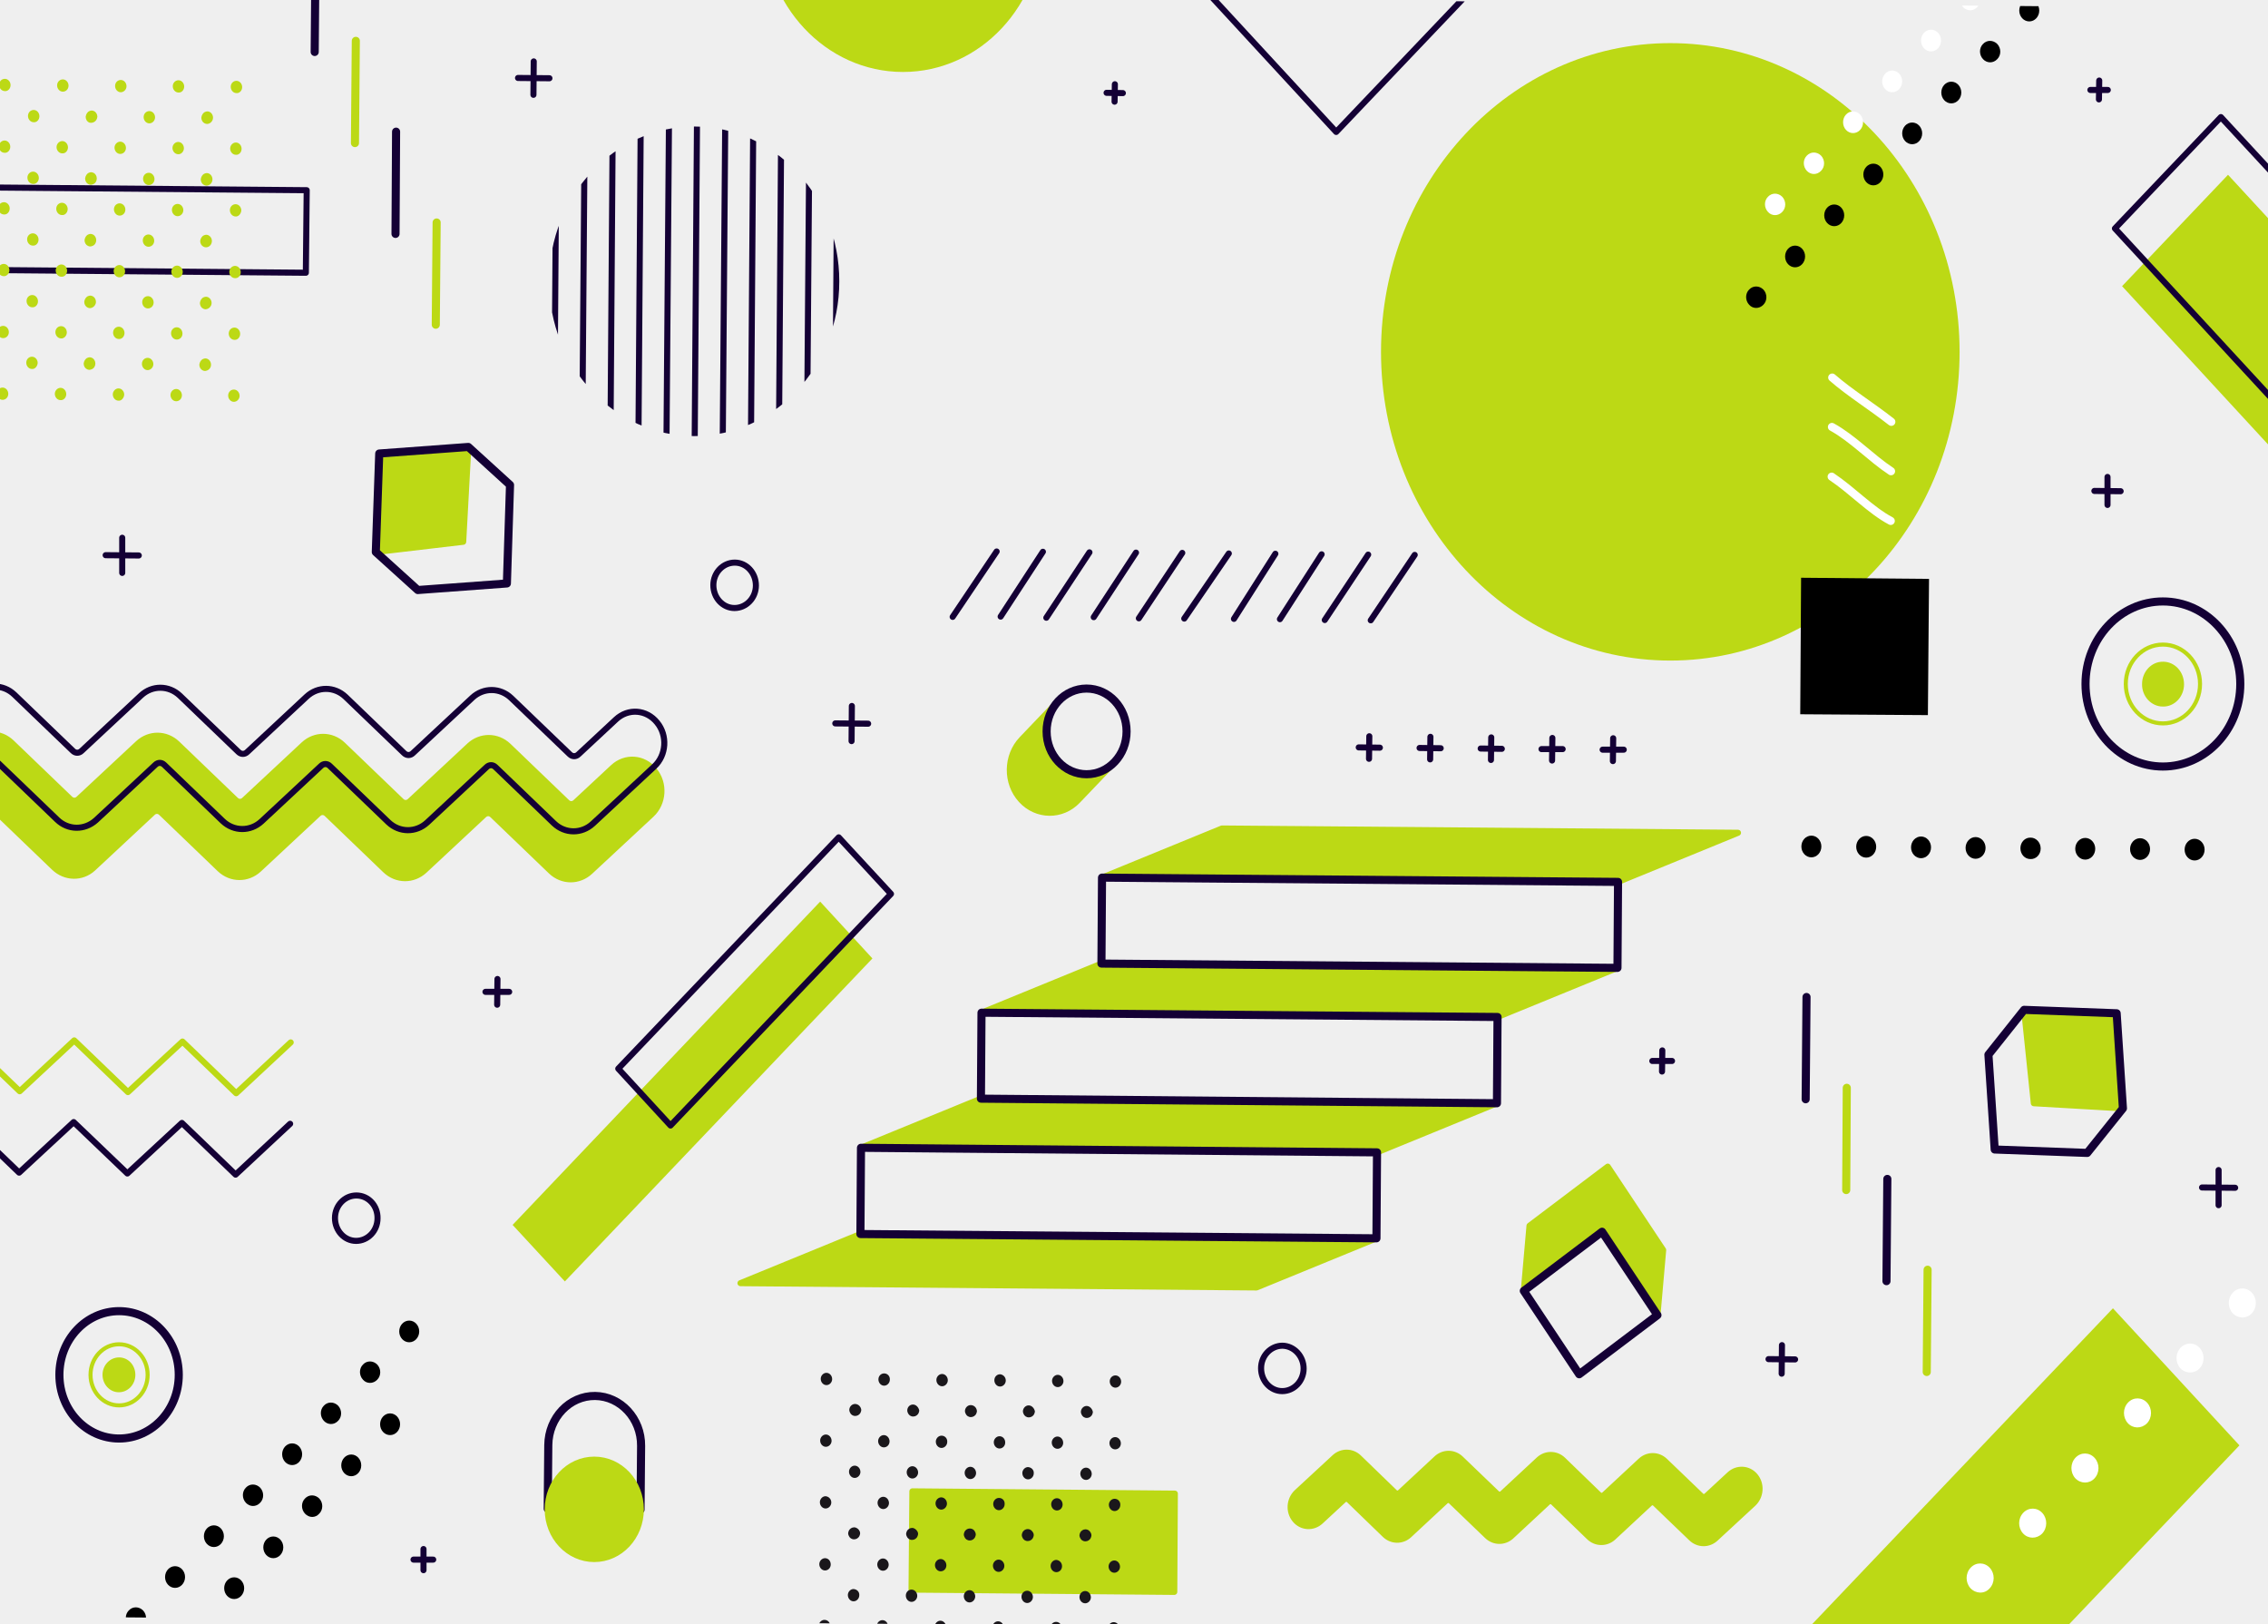 <?xml version="1.0" encoding="utf-8"?>
<!-- Generator: Adobe Illustrator 23.0.5, SVG Export Plug-In . SVG Version: 6.00 Build 0)  -->
<svg version="1.1" xmlns="http://www.w3.org/2000/svg" xmlns:xlink="http://www.w3.org/1999/xlink" x="0px" y="0px"
	 viewBox="0 0 794.2 568.7" style="enable-background:new 0 0 794.2 568.7;" xml:space="preserve">
<style type="text/css">
	.st0{display:none;}
	.st1{display:inline;fill:#FFFFFF;}
	.st2{fill:#EFEFEF;}
	
		.st3{clip-path:url(#SVGID_2_);fill:#BCD915;stroke:#BCD915;stroke-width:2.126;stroke-linecap:round;stroke-linejoin:round;stroke-miterlimit:10;}
	
		.st4{clip-path:url(#SVGID_2_);fill:none;stroke:#140035;stroke-width:2.126;stroke-linecap:round;stroke-linejoin:round;stroke-miterlimit:10;}
	.st5{clip-path:url(#SVGID_2_);fill:#BCD915;}
	.st6{clip-path:url(#SVGID_2_);}
	.st7{fill:none;stroke:#140035;stroke-width:2.126;stroke-linecap:round;stroke-linejoin:round;stroke-miterlimit:10;}
	.st8{fill:none;stroke:#BCD915;stroke-width:2.126;stroke-linecap:round;stroke-linejoin:round;stroke-miterlimit:10;}
	.st9{fill:#FFFFFF;}
	.st10{fill:#BCD915;stroke:#BCD915;stroke-width:2.126;stroke-linecap:round;stroke-linejoin:round;stroke-miterlimit:10;}
	.st11{fill:#EFEFEF;stroke:#140035;stroke-width:2.835;stroke-linecap:round;stroke-linejoin:round;stroke-miterlimit:10;}
	.st12{fill:#FFFFFF;stroke:#140035;stroke-width:2.835;stroke-linecap:round;stroke-linejoin:round;stroke-miterlimit:10;}
	.st13{fill:none;stroke:#BCD915;stroke-width:2.835;stroke-linecap:round;stroke-linejoin:round;stroke-miterlimit:10;}
	.st14{fill:#1A171B;}
	.st15{fill:#BCD915;}
	.st16{fill:none;stroke:#140035;stroke-width:2.835;stroke-linecap:round;stroke-linejoin:round;stroke-miterlimit:10;}
	.st17{fill:none;stroke:#FFFFFF;stroke-width:2.835;stroke-linecap:round;stroke-linejoin:round;stroke-miterlimit:10;}
	.st18{clip-path:url(#SVGID_4_);}
	.st19{fill:none;stroke:#BCD915;stroke-width:1.417;stroke-linecap:round;stroke-linejoin:round;stroke-miterlimit:10;}
</style>
<g id="BACKGROUND" class="st0">
	<rect x="23.2" y="26.8" class="st1" width="750" height="500"/>
</g>
<g id="OBJECTS">
	<rect class="st2" width="794.2" height="568.7"/>
	<g>
		<defs>
			<polygon id="SVGID_1_" points="799.9,2.9 -1.4,-3.9 -5.7,565.9 795.6,572.7 			"/>
		</defs>
		<clipPath id="SVGID_2_">
			<use xlink:href="#SVGID_1_"  style="overflow:visible;"/>
		</clipPath>
		<polygon class="st3" points="319.2,556.6 411.2,557.4 411.4,523 319.5,522.2 		"/>
		<polygon class="st4" points="107.1,95.5 -32.7,94.3 -32.5,65.4 107.4,66.6 		"/>
		<ellipse class="st5" cx="584.9" cy="123.2" rx="101.3" ry="108.1"/>
		<ellipse class="st5" cx="316.2" cy="-27" rx="48.9" ry="52.2"/>
		<polygon class="st5" points="739.9,458.1 602,602.9 646.3,650.9 784.2,506.1 		"/>
		<g class="st6">
			<g>
				<polyline class="st7" points="-69.1,410 -50,392.2 -31.2,410.3 -12.1,392.5 6.7,410.6 25.8,392.9 44.6,410.9 63.7,393.2 
					82.5,411.3 101.6,393.5 				"/>
			</g>
			<g>
				<polyline class="st8" points="-68.8,381.5 -49.8,363.7 -31,381.8 -11.9,364 6.9,382.1 26,364.3 44.8,382.4 63.9,364.7 
					82.7,382.8 101.8,365 				"/>
			</g>
		</g>
		<g class="st6">
			<path class="st9" d="M818.5,421.2c-1.8-2-1.8-5.2,0.1-7.2c1.9-2,4.9-1.9,6.7,0.1c1.8,2,1.8,5.2-0.1,7.2
				C823.4,423.3,820.4,423.2,818.5,421.2z"/>
			<path class="st9" d="M800.2,440.5c-1.8-2-1.8-5.2,0.1-7.2c1.9-2,4.9-1.9,6.7,0.1c1.8,2,1.8,5.2-0.1,7.2
				C805,442.5,802,442.5,800.2,440.5z"/>
			<path class="st9" d="M781.8,459.8c-1.8-2-1.8-5.2,0.1-7.2c1.9-2,4.9-1.9,6.7,0.1c1.8,2,1.8,5.2-0.1,7.2
				C786.7,461.8,783.7,461.8,781.8,459.8z"/>
			<path class="st9" d="M763.5,479.1c-1.8-2-1.8-5.2,0.1-7.2c1.9-2,4.9-1.9,6.7,0.1c1.8,2,1.8,5.2-0.1,7.2
				C768.3,481.1,765.3,481,763.5,479.1z"/>
			<path class="st9" d="M745.1,498.3c-1.8-2-1.8-5.2,0.1-7.2c1.9-2,4.9-1.9,6.7,0.1c1.8,2,1.8,5.2-0.1,7.2
				C749.9,500.3,746.9,500.3,745.1,498.3z"/>
			<path class="st9" d="M726.7,517.6c-1.8-2-1.8-5.2,0.1-7.2s4.9-1.9,6.7,0.1c1.8,2,1.8,5.2-0.1,7.2
				C731.6,519.6,728.6,519.6,726.7,517.6z"/>
			<path class="st9" d="M708.4,536.9c-1.8-2-1.8-5.2,0.1-7.2s4.9-1.9,6.7,0.1c1.8,2,1.8,5.2-0.1,7.2
				C713.2,538.9,710.2,538.9,708.4,536.9z"/>
			<path class="st9" d="M690,556.1c-1.8-2-1.8-5.2,0.1-7.2c1.9-2,4.9-1.9,6.7,0.1c1.8,2,1.8,5.2-0.1,7.2
				C694.9,558.2,691.9,558.1,690,556.1z"/>
		</g>
		<g class="st6">
			<g>
				<g>
					<ellipse cx="143.3" cy="466.2" rx="3.5" ry="3.8"/>
					<path d="M127.1,483.1c-1.4-1.5-1.4-3.9,0-5.3c1.4-1.5,3.6-1.4,5,0c1.4,1.5,1.4,3.9,0,5.3C130.7,484.6,128.4,484.6,127.1,483.1z
						"/>
					<path d="M113.4,497.5c-1.4-1.5-1.4-3.9,0-5.3c1.4-1.5,3.6-1.4,5,0c1.4,1.5,1.4,3.9,0,5.3C117,499,114.8,499,113.4,497.5z"/>
					<ellipse cx="102.3" cy="509.2" rx="3.5" ry="3.8"/>
					<path d="M86.1,526.2c-1.4-1.5-1.4-3.9,0-5.3c1.4-1.5,3.6-1.4,5,0c1.4,1.5,1.4,3.9,0,5.3C89.7,527.7,87.5,527.7,86.1,526.2z"/>
					<ellipse cx="74.9" cy="537.9" rx="3.5" ry="3.8"/>
					<ellipse cx="61.3" cy="552.2" rx="3.5" ry="3.8"/>
					<path d="M45.1,569.2c-1.4-1.5-1.4-3.9,0-5.3c1.4-1.5,3.6-1.4,5,0c1.4,1.5,1.4,3.9,0,5.3C48.7,570.7,46.5,570.7,45.1,569.2z"/>
				</g>
			</g>
			<g>
				<g>
					<ellipse cx="136.6" cy="498.7" rx="3.5" ry="3.8"/>
					<ellipse cx="123" cy="513.1" rx="3.5" ry="3.8"/>
					<path d="M106.8,530c-1.4-1.5-1.4-3.9,0-5.3c1.4-1.5,3.6-1.4,5,0c1.4,1.5,1.4,3.9,0,5.3C110.4,531.6,108.2,531.5,106.8,530z"/>
					<ellipse cx="95.7" cy="541.8" rx="3.5" ry="3.8"/>
					<ellipse cx="82" cy="556.1" rx="3.5" ry="3.8"/>
					<path d="M65.8,573.1c-1.4-1.5-1.4-3.9,0-5.3c1.4-1.5,3.6-1.4,5,0c1.4,1.5,1.4,3.9,0,5.3C69.4,574.6,67.2,574.6,65.8,573.1z"/>
					<ellipse cx="54.7" cy="584.8" rx="3.5" ry="3.8"/>
					<ellipse cx="41" cy="599.1" rx="3.5" ry="3.8"/>
				</g>
			</g>
		</g>
		<g class="st6">
			<g>
				<path class="st9" d="M714.7-26.2c-1.4-1.5-1.4-3.9,0-5.3c1.4-1.5,3.6-1.4,5,0c1.4,1.5,1.4,3.9,0,5.3
					C718.3-24.7,716.1-24.8,714.7-26.2z"/>
				<path class="st9" d="M701.1-11.9c-1.4-1.5-1.4-3.9,0-5.3c1.4-1.5,3.6-1.4,5,0c1.4,1.5,1.4,3.9,0,5.3
					C704.7-10.4,702.4-10.4,701.1-11.9z"/>
				<ellipse class="st9" cx="689.9" cy="-0.2" rx="3.5" ry="3.8"/>
				<ellipse class="st9" cx="676.2" cy="14.2" rx="3.5" ry="3.8"/>
				<ellipse class="st9" cx="662.6" cy="28.5" rx="3.5" ry="3.8"/>
				<ellipse class="st9" cx="648.9" cy="42.8" rx="3.5" ry="3.8"/>
				<path class="st9" d="M632.7,59.8c-1.4-1.5-1.4-3.9,0-5.3c1.4-1.5,3.6-1.4,5,0c1.4,1.5,1.4,3.9,0,5.3
					C636.3,61.3,634.1,61.3,632.7,59.8z"/>
				<path class="st9" d="M619.1,74.2c-1.4-1.5-1.4-3.9,0-5.3c1.4-1.5,3.6-1.4,5,0c1.4,1.5,1.4,3.9,0,5.3
					C622.7,75.7,620.4,75.7,619.1,74.2z"/>
			</g>
			<g>
				<g>
					<ellipse cx="710.6" cy="3.7" rx="3.5" ry="3.8"/>
					<path d="M694.4,20.7c-1.4-1.5-1.4-3.9,0-5.3c1.4-1.5,3.6-1.4,5,0c1.4,1.5,1.4,3.9,0,5.3C698,22.2,695.8,22.2,694.4,20.7z"/>
					<ellipse cx="683.3" cy="32.4" rx="3.5" ry="3.8"/>
					<ellipse cx="669.6" cy="46.7" rx="3.5" ry="3.8"/>
					<ellipse cx="656" cy="61.1" rx="3.5" ry="3.8"/>
					<ellipse cx="642.3" cy="75.4" rx="3.5" ry="3.8"/>
					<ellipse cx="628.6" cy="89.8" rx="3.5" ry="3.8"/>
					<path d="M612.5,106.7c-1.4-1.5-1.4-3.9,0-5.3c1.4-1.5,3.6-1.4,5,0c1.4,1.5,1.4,3.9,0,5.3C616.1,108.2,613.8,108.2,612.5,106.7z
						"/>
				</g>
			</g>
		</g>
		<g class="st6">
			<line class="st7" x1="349" y1="193.1" x2="333.6" y2="216"/>
			<line class="st7" x1="365.2" y1="193.2" x2="350.4" y2="215.9"/>
			<line class="st7" x1="381.5" y1="193.4" x2="366.4" y2="216.3"/>
			<line class="st7" x1="397.8" y1="193.5" x2="383" y2="216.1"/>
			<line class="st7" x1="414" y1="193.6" x2="398.8" y2="216.5"/>
			<line class="st7" x1="430.3" y1="193.8" x2="414.7" y2="216.6"/>
			<line class="st7" x1="446.6" y1="193.9" x2="432.1" y2="216.7"/>
			<line class="st7" x1="462.8" y1="194.1" x2="448.2" y2="216.8"/>
			<line class="st7" x1="479.1" y1="194.2" x2="463.9" y2="217.1"/>
			<line class="st7" x1="495.4" y1="194.3" x2="480" y2="217.2"/>
		</g>
		<g class="st6">
			<polygon class="st10" points="566.6,308.8 385.9,307.3 427.9,290.1 608.6,291.6 			"/>
			<polygon class="st10" points="440,450.8 259.3,449.3 301.3,432.1 482,433.6 			"/>
			<polygon class="st10" points="524.4,356.1 343.7,354.6 385.7,337.4 566.4,338.9 			"/>
			<polygon class="st10" points="482.2,403.5 301.5,401.9 343.5,384.7 524.2,386.3 			"/>
			<polygon class="st11" points="566.4,338.9 385.7,337.4 385.9,307.3 566.6,308.8 			"/>
			<polygon class="st11" points="524.2,386.3 343.5,384.7 343.7,354.6 524.4,356.1 			"/>
			<polygon class="st11" points="482,433.6 301.3,432.1 301.5,401.9 482.2,403.5 			"/>
		</g>
		<g class="st6">
			<line class="st12" x1="632.6" y1="349.1" x2="632.3" y2="384.9"/>
			<line class="st13" x1="646.7" y1="380.9" x2="646.5" y2="416.7"/>
			<line class="st12" x1="660.9" y1="412.8" x2="660.6" y2="448.6"/>
			<line class="st13" x1="675" y1="444.6" x2="674.7" y2="480.4"/>
		</g>
		<g class="st6">
			<line class="st12" x1="110.5" y1="-17.6" x2="110.2" y2="18.2"/>
			<line class="st13" x1="124.6" y1="14.3" x2="124.3" y2="50.1"/>
			<line class="st12" x1="138.7" y1="46.1" x2="138.5" y2="81.9"/>
			<line class="st13" x1="152.9" y1="77.9" x2="152.6" y2="113.7"/>
		</g>
		<g class="st6">
			<path class="st14" d="M380.5,492.3c-1.1,0-2,1-2,2.1c0,0.3,0.1,0.6,0.2,0.8c0.3,0.8,1,1.3,1.9,1.3c0.8,0,1.6-0.5,1.9-1.3
				c0.1-0.3,0.2-0.5,0.2-0.8C382.5,493.3,381.6,492.3,380.5,492.3z"/>
			<path class="st14" d="M370.4,481.4c-1.1,0-2,1-2,2.1c0,1.2,0.9,2.2,2,2.2c1.1,0,2-1,2-2.1C372.4,482.4,371.5,481.4,370.4,481.4z"
				/>
			<path class="st14" d="M390.6,485.9c1.1,0,2-1,2-2.1c0-1.2-0.9-2.2-2-2.2c-1.1,0-2,0.9-2,2.1C388.6,484.9,389.5,485.9,390.6,485.9
				z"/>
			<path class="st14" d="M360.2,492.1c-1.1,0-2,1-2,2.1c0,0.3,0.1,0.6,0.2,0.8c0.3,0.8,1,1.3,1.9,1.3c0.8,0,1.6-0.5,1.9-1.3
				c0.1-0.3,0.2-0.5,0.2-0.8C362.2,493.1,361.3,492.1,360.2,492.1z"/>
			<path class="st14" d="M380.1,535.5c-0.8,0-1.6,0.5-1.9,1.3c-0.1,0.3-0.2,0.5-0.2,0.8c0,0.3,0.1,0.6,0.2,0.8
				c0.3,0.8,1,1.3,1.9,1.3c0.8,0,1.6-0.5,1.9-1.3c0.1-0.3,0.2-0.5,0.2-0.8c0-0.3-0.1-0.6-0.2-0.8C381.7,536.1,381,535.5,380.1,535.5
				z"/>
			<path class="st14" d="M380.3,513.9c-1.1,0-2,1-2,2.1c0,1.2,0.9,2.2,2,2.2c1.1,0,2-1,2-2.1C382.3,514.9,381.4,513.9,380.3,513.9z"
				/>
			<path class="st14" d="M370.1,524.6c-1.1,0-2,1-2,2.1c0,1.2,0.9,2.2,2,2.2c1.1,0,2-0.9,2-2.1C372.1,525.6,371.2,524.6,370.1,524.6
				z"/>
			<path class="st14" d="M390.3,524.8c-1.1,0-2,1-2,2.1c0,1.2,0.9,2.2,2,2.2c1.1,0,2-1,2-2.1C392.4,525.8,391.5,524.8,390.3,524.8z"
				/>
			<path class="st14" d="M370.3,503c-1.1,0-2,1-2,2.1c0,1.2,0.9,2.2,2,2.2c1.1,0,2-0.9,2-2.1C372.3,504,371.4,503,370.3,503z"/>
			<path class="st14" d="M390.5,503.2c-1.1,0-2,1-2,2.1c0,1.2,0.9,2.2,2,2.2c1.1,0,2-0.9,2-2.1C392.5,504.2,391.6,503.2,390.5,503.2
				z"/>
			<path class="st14" d="M359.9,535.4c-0.8,0-1.6,0.5-1.9,1.3c-0.1,0.3-0.2,0.5-0.2,0.8c0,0.3,0.1,0.6,0.2,0.8
				c0.3,0.8,1,1.3,1.9,1.3c0.8,0,1.6-0.5,1.9-1.3c0.1-0.3,0.2-0.5,0.2-0.8c0-0.3-0.1-0.6-0.2-0.8
				C361.4,535.9,360.7,535.4,359.9,535.4z"/>
			<path class="st14" d="M360,513.7c-1.1,0-2,1-2,2.1c0,1.2,0.9,2.2,2,2.2c1.1,0,2-1,2-2.1C362.1,514.7,361.2,513.8,360,513.7z"/>
			<path class="st14" d="M379.8,578.7c-1.1,0-2,1-2,2.1c0,0.3,0.1,0.6,0.2,0.8c0.3,0.8,1,1.3,1.9,1.3c0.8,0,1.6-0.5,1.9-1.3
				c0.1-0.3,0.2-0.5,0.2-0.8C381.8,579.7,380.9,578.8,379.8,578.7z"/>
			<path class="st14" d="M380,557.1c-1.1,0-2,1-2,2.1c0,1.2,0.9,2.2,2,2.2c1.1,0,2-1,2-2.1C382,558.1,381.1,557.1,380,557.1z"/>
			<path class="st14" d="M369.8,567.9c-1.1,0-2,1-2,2.1c0,1.2,0.9,2.2,2,2.2c1.1,0,2-1,2-2.1C371.8,568.8,370.9,567.9,369.8,567.9z"
				/>
			<path class="st14" d="M390,568c-1.1,0-2,1-2,2.1c0,1.2,0.9,2.2,2,2.2c1.1,0,2-1,2-2.1C392,569,391.1,568,390,568z"/>
			<path class="st14" d="M369.9,546.2c-1.1,0-2,1-2,2.1c0,1.2,0.9,2.2,2,2.2c1.1,0,2-0.9,2-2.1C371.9,547.2,371,546.3,369.9,546.2z"
				/>
			<path class="st14" d="M390.2,546.4c-1.1,0-2,1-2,2.1c0,1.2,0.9,2.2,2,2.2c1.1,0,2-1,2-2.1C392.2,547.4,391.3,546.4,390.2,546.4z"
				/>
			<path class="st14" d="M359.6,578.6c-1.1,0-2,1-2,2.1c0,0.3,0.1,0.6,0.2,0.8c0.3,0.8,1,1.3,1.9,1.3c0.8,0,1.6-0.5,1.9-1.3
				c0.1-0.3,0.2-0.5,0.2-0.8C361.6,579.6,360.7,578.6,359.6,578.6z"/>
			<path class="st14" d="M359.7,557c-1.1,0-2,0.9-2,2.1c0,1.2,0.9,2.2,2,2.2c1.1,0,2-1,2-2.1C361.7,558,360.8,557,359.7,557z"/>
			<path class="st14" d="M369.6,589.5c-1.1,0-2,1-2,2.1c0,1.2,0.9,2.2,2,2.2c1.1,0,2-1,2-2.1C371.6,590.5,370.7,589.5,369.6,589.5z"
				/>
			<path class="st14" d="M389.9,589.6c-1.1,0-2,1-2,2.1c0,1.2,0.9,2.2,2,2.2c1.1,0,2-0.9,2-2.1C391.9,590.6,391,589.6,389.9,589.6z"
				/>
			<path class="st14" d="M339.9,492c-1.1,0-2,1-2,2.1c0,0.3,0.1,0.6,0.2,0.8c0.3,0.8,1,1.3,1.9,1.3c0.8,0,1.6-0.5,1.9-1.3
				c0.1-0.3,0.2-0.5,0.2-0.8C342,492.9,341.1,492,339.9,492z"/>
			<path class="st14" d="M329.9,481.1c-1.1,0-2,1-2,2.1c0,1.2,0.9,2.2,2,2.2c1.1,0,2-1,2-2.1C331.9,482.1,331,481.1,329.9,481.1z"/>
			<path class="st14" d="M350.2,481.2c-1.1,0-2,0.9-2,2.1c0,1.2,0.9,2.2,2,2.2c1.1,0,2-1,2-2.1C352.2,482.2,351.3,481.3,350.2,481.2
				z"/>
			<path class="st14" d="M319.7,491.8c-1.1,0-2,0.9-2,2.1c0,0.3,0.1,0.6,0.2,0.8c0.3,0.8,1,1.3,1.9,1.3c0.8,0,1.6-0.5,1.9-1.3
				c0.1-0.3,0.2-0.5,0.2-0.8C321.7,492.8,320.8,491.8,319.7,491.8z"/>
			<path class="st14" d="M339.6,535.2c-0.8,0-1.6,0.5-1.9,1.3c-0.1,0.3-0.2,0.5-0.2,0.8c0,0.3,0.1,0.6,0.2,0.8
				c0.3,0.8,1,1.3,1.9,1.3c0.8,0,1.6-0.5,1.9-1.3c0.1-0.3,0.2-0.5,0.2-0.8c0-0.3-0.1-0.6-0.2-0.8
				C341.2,535.7,340.5,535.2,339.6,535.2z"/>
			<path class="st14" d="M339.8,513.6c-1.1,0-2,1-2,2.1c0,1.2,0.9,2.2,2,2.2c1.1,0,2-1,2-2.1C341.8,514.6,340.9,513.6,339.8,513.6z"
				/>
			<path class="st14" d="M329.6,524.3c-1.1,0-2,1-2,2.1c0,1.2,0.9,2.2,2,2.2c1.1,0,2-1,2-2.1C331.6,525.3,330.7,524.3,329.6,524.3z"
				/>
			<path class="st14" d="M349.8,524.5c-1.1,0-2,1-2,2.1c0,1.2,0.9,2.2,2,2.2c1.1,0,2-1,2-2.1C351.9,525.4,351,524.5,349.8,524.5z"/>
			<path class="st14" d="M329.7,502.7c-1.1,0-2,1-2,2.1c0,1.2,0.9,2.2,2,2.2c1.1,0,2-1,2-2.1C331.8,503.7,330.9,502.7,329.7,502.7z"
				/>
			<path class="st14" d="M350,502.9c-1.1,0-2,1-2,2.1c0,1.2,0.9,2.2,2,2.2c1.1,0,2-0.9,2-2.1C352,503.8,351.1,502.9,350,502.9z"/>
			<path class="st14" d="M319.4,535c-0.8,0-1.6,0.5-1.9,1.3c-0.1,0.3-0.2,0.5-0.2,0.8c0,0.3,0.1,0.6,0.2,0.8c0.3,0.8,1,1.3,1.9,1.3
				c0.8,0,1.6-0.5,1.9-1.3c0.1-0.3,0.2-0.5,0.2-0.8c0-0.3-0.1-0.6-0.2-0.8C320.9,535.6,320.2,535,319.4,535z"/>
			<path class="st14" d="M319.5,513.4c-1.1,0-2,1-2,2.1c0,1.2,0.9,2.2,2,2.2c1.1,0,2-1,2-2.1C321.5,514.4,320.6,513.4,319.5,513.4z"
				/>
			<path class="st14" d="M339.3,578.4c-1.1,0-2,1-2,2.1c0,0.3,0.1,0.6,0.2,0.8c0.3,0.8,1,1.3,1.9,1.3c0.8,0,1.6-0.5,1.9-1.3
				c0.1-0.3,0.2-0.5,0.2-0.8C341.3,579.4,340.4,578.4,339.3,578.4z"/>
			<path class="st14" d="M339.5,556.8c-1.1,0-2,1-2,2.1c0,1.2,0.9,2.2,2,2.2c1.1,0,2-1,2-2.1C341.5,557.8,340.6,556.8,339.5,556.8z"
				/>
			<path class="st14" d="M329.3,567.5c-1.1,0-2,1-2,2.1c0,1.2,0.9,2.2,2,2.2c1.1,0,2-1,2-2.1C331.3,568.5,330.4,567.5,329.3,567.5z"
				/>
			<path class="st14" d="M349.5,567.7c-1.1,0-2,1-2,2.1c0,1.2,0.9,2.2,2,2.2c1.1,0,2-1,2-2.1C351.5,568.7,350.6,567.7,349.5,567.7z"
				/>
			<path class="st14" d="M329.4,545.9c-1.1,0-2,1-2,2.1c0,1.2,0.9,2.2,2,2.2c1.1,0,2-0.9,2-2.1C331.4,546.9,330.5,545.9,329.4,545.9
				z"/>
			<path class="st14" d="M349.7,546.1c-1.1,0-2,1-2,2.1c0,1.2,0.9,2.2,2,2.2c1.1,0,2-1,2-2.1C351.7,547.1,350.8,546.1,349.7,546.1z"
				/>
			<path class="st14" d="M319,578.2c-1.1,0-2,0.9-2,2.1c0,0.3,0.1,0.6,0.2,0.8c0.3,0.8,1,1.3,1.9,1.3c0.8,0,1.6-0.5,1.9-1.3
				c0.1-0.3,0.2-0.5,0.2-0.8C321.1,579.2,320.2,578.2,319,578.2z"/>
			<path class="st14" d="M319.2,556.6c-1.1,0-2,0.9-2,2.1c0,1.2,0.9,2.2,2,2.2c1.1,0,2-1,2-2.1C321.2,557.6,320.3,556.6,319.2,556.6
				z"/>
			<path class="st14" d="M329.1,589.1c-1.1,0-2,1-2,2.1c0,1.2,0.9,2.2,2,2.2c1.1,0,2-1,2-2.1C331.1,590.1,330.2,589.1,329.1,589.1z"
				/>
			<path class="st14" d="M349.3,589.3c-1.1,0-2,1-2,2.1c0,1.2,0.9,2.2,2,2.2c1.1,0,2-0.9,2-2.1C351.4,590.3,350.5,589.3,349.3,589.3
				z"/>
			<path class="st14" d="M299.4,491.6c-1.1,0-2,1-2,2.1c0,0.3,0.1,0.6,0.2,0.8c0.3,0.8,1,1.3,1.9,1.3c0.8,0,1.6-0.5,1.9-1.3
				c0.1-0.3,0.2-0.5,0.2-0.8C301.5,492.6,300.6,491.6,299.4,491.6z"/>
			<path class="st14" d="M289.4,480.7c-1.1,0-2,1-2,2.1c0,1.2,0.9,2.2,2,2.2c1.1,0,2-1,2-2.1C291.4,481.7,290.5,480.7,289.4,480.7z"
				/>
			<path class="st14" d="M309.6,480.9c-1.1,0-2,0.9-2,2.1c0,1.2,0.9,2.2,2,2.2c1.1,0,2-1,2-2.1C311.7,481.9,310.8,480.9,309.6,480.9
				z"/>
			<path class="st14" d="M299.1,534.8c-0.8,0-1.6,0.5-1.9,1.3c-0.1,0.3-0.2,0.5-0.2,0.8c0,0.3,0.1,0.6,0.2,0.8
				c0.3,0.8,1,1.3,1.9,1.3c0.8,0,1.6-0.5,1.9-1.3c0.1-0.3,0.2-0.5,0.2-0.8c0-0.3-0.1-0.6-0.2-0.8
				C300.7,535.4,299.9,534.8,299.1,534.8z"/>
			<path class="st14" d="M299.3,513.2c-1.1,0-2,1-2,2.1c0,1.2,0.9,2.2,2,2.2c1.1,0,2-1,2-2.1C301.3,514.2,300.4,513.2,299.3,513.2z"
				/>
			<path class="st14" d="M289.1,523.9c-1.1,0-2,1-2,2.1c0,1.2,0.9,2.2,2,2.2c1.1,0,2-1,2-2.1C291.1,524.9,290.2,524,289.1,523.9z"/>
			<path class="st14" d="M309.3,524.1c-1.1,0-2,1-2,2.1c0,1.2,0.9,2.2,2,2.2c1.1,0,2-1,2-2.1C311.3,525.1,310.4,524.1,309.3,524.1z"
				/>
			<path class="st14" d="M289.2,502.3c-1.1,0-2,1-2,2.1c0,1.2,0.9,2.2,2,2.2c1.1,0,2-1,2-2.1C291.2,503.3,290.3,502.3,289.2,502.3z"
				/>
			<path class="st14" d="M309.5,502.5c-1.1,0-2,1-2,2.1c0,1.2,0.9,2.2,2,2.2c1.1,0,2-0.9,2-2.1C311.5,503.5,310.6,502.5,309.5,502.5
				z"/>
			<path class="st14" d="M298.8,578.1c-1.1,0-2,1-2,2.1c0,0.3,0.1,0.6,0.2,0.8c0.3,0.8,1,1.3,1.9,1.3c0.8,0,1.6-0.5,1.9-1.3
				c0.1-0.3,0.2-0.5,0.2-0.8C300.8,579,299.9,578.1,298.8,578.1z"/>
			<path class="st14" d="M298.9,556.4c-1.1,0-2,1-2,2.1c0,1.2,0.9,2.2,2,2.2c1.1,0,2-1,2-2.1C301,557.4,300.1,556.5,298.9,556.4z"/>
			<path class="st14" d="M288.7,567.2c-1.1,0-2,1-2,2.1c0,1.2,0.9,2.2,2,2.2c1.1,0,2-1,2-2.1C290.8,568.2,289.9,567.2,288.7,567.2z"
				/>
			<path class="st14" d="M309,567.3c-1.1,0-2,1-2,2.1c0,1.2,0.9,2.2,2,2.2c1.1,0,2-1,2-2.1C311,568.3,310.1,567.3,309,567.3z"/>
			<path class="st14" d="M288.9,545.6c-1.1,0-2,1-2,2.1c0,1.2,0.9,2.2,2,2.2c1.1,0,2-0.9,2-2.1C290.9,546.5,290,545.6,288.9,545.6z"
				/>
			<path class="st14" d="M309.2,545.7c-1.1,0-2,1-2,2.1c0,1.2,0.9,2.2,2,2.2c1.1,0,2-1,2-2.1C311.2,546.7,310.3,545.7,309.2,545.7z"
				/>
			<path class="st14" d="M288.6,588.8c-1.1,0-2,1-2,2.1c0,1.2,0.9,2.2,2,2.2c1.1,0,2-1,2-2.1C290.6,589.8,289.7,588.8,288.6,588.8z"
				/>
			<path class="st14" d="M308.8,589c-1.1,0-2,1-2,2.1c0,1.2,0.9,2.2,2,2.2c1.1,0,2-0.9,2-2.1C310.9,589.9,310,589,308.8,589z"/>
		</g>
		<g class="st6">
			<path class="st15" d="M73.9,127.7c0-1.2-0.9-2.2-2-2.2c-0.3,0-0.5,0.1-0.8,0.2c-0.7,0.3-1.2,1.1-1.3,2c0,0.9,0.5,1.7,1.2,2
				c0.2,0.1,0.5,0.2,0.8,0.2C73,129.8,73.9,128.9,73.9,127.7z"/>
			<path class="st15" d="M84.1,116.9c0-1.2-0.9-2.2-2-2.2c-1.1,0-2,0.9-2,2.1c0,1.2,0.9,2.2,2,2.2C83.2,119.1,84.1,118.1,84.1,116.9
				z"/>
			<path class="st15" d="M79.9,138.5c0,1.2,0.9,2.2,2,2.2c1.1,0,2-1,2-2.1c0-1.2-0.9-2.2-2-2.2C80.8,136.4,79.9,137.3,79.9,138.5z"
				/>
			<path class="st15" d="M74.1,106.1c0-1.2-0.9-2.2-2-2.2c-0.3,0-0.5,0.1-0.8,0.2c-0.7,0.3-1.2,1.1-1.3,2c0,0.9,0.5,1.7,1.2,2
				c0.2,0.1,0.5,0.2,0.8,0.2C73.2,108.2,74.1,107.2,74.1,106.1z"/>
			<path class="st15" d="M33.4,127.3c0-0.9-0.5-1.7-1.2-2c-0.2-0.1-0.5-0.2-0.8-0.2c-0.3,0-0.5,0.1-0.8,0.2c-0.7,0.3-1.2,1.1-1.3,2
				c0,0.9,0.5,1.7,1.2,2c0.2,0.1,0.5,0.2,0.8,0.2c0.3,0,0.5-0.1,0.8-0.2C32.9,129,33.4,128.2,33.4,127.3z"/>
			<path class="st15" d="M53.7,127.5c0-1.2-0.9-2.2-2-2.2c-1.1,0-2,0.9-2,2.1c0,1.2,0.9,2.2,2,2.2C52.7,129.6,53.7,128.7,53.7,127.5
				z"/>
			<path class="st15" d="M43.6,116.6c0-1.2-0.9-2.2-2-2.2c-1.1,0-2,0.9-2,2.1c0,1.2,0.9,2.2,2,2.2C42.7,118.8,43.6,117.8,43.6,116.6
				z"/>
			<path class="st15" d="M43.5,138.2c0-1.2-0.9-2.2-2-2.2c-1.1,0-2,1-2,2.1c0,1.2,0.9,2.2,2,2.2C42.5,140.4,43.4,139.4,43.5,138.2z"
				/>
			<path class="st15" d="M63.9,116.8c0-1.2-0.9-2.2-2-2.2c-1.1,0-2,0.9-2,2.1c0,1.2,0.9,2.2,2,2.2C63,118.9,63.9,118,63.9,116.8z"/>
			<path class="st15" d="M63.7,138.4c0-1.2-0.9-2.2-2-2.2c-1.1,0-2,1-2,2.1c0,1.2,0.9,2.2,2,2.2C62.8,140.5,63.7,139.6,63.7,138.4z"
				/>
			<path class="st15" d="M33.6,105.7c0-0.9-0.5-1.7-1.2-2c-0.2-0.1-0.5-0.2-0.8-0.2c-0.3,0-0.5,0.1-0.8,0.2c-0.7,0.3-1.2,1.1-1.3,2
				c0,0.9,0.5,1.7,1.2,2c0.2,0.1,0.5,0.2,0.8,0.2c0.3,0,0.5-0.1,0.8-0.2C33,107.4,33.6,106.6,33.6,105.7z"/>
			<path class="st15" d="M53.8,105.9c0-1.2-0.9-2.2-2-2.2c-1.1,0-2,0.9-2,2.1c0,1.2,0.9,2.2,2,2.2C52.9,108,53.8,107.1,53.8,105.9z"
				/>
			<path class="st15" d="M-7.1,127c0-1.2-0.9-2.2-2-2.2c-0.3,0-0.5,0.1-0.8,0.2c-0.7,0.3-1.2,1.1-1.3,2c0,0.9,0.5,1.7,1.2,2
				c0.2,0.1,0.5,0.2,0.8,0.2C-8,129.1-7.1,128.2-7.1,127z"/>
			<path class="st15" d="M13.2,127.1c0-1.2-0.9-2.2-2-2.2c-1.1,0-2,0.9-2,2.1c0,1.2,0.9,2.2,2,2.2C12.2,129.3,13.1,128.3,13.2,127.1
				z"/>
			<path class="st15" d="M3.1,116.3c0-1.2-0.9-2.2-2-2.2c-1.1,0-2,0.9-2,2.1c0,1.2,0.9,2.2,2,2.2C2.2,118.4,3.1,117.5,3.1,116.3z"/>
			<path class="st15" d="M2.9,137.9c0-1.2-0.9-2.2-2-2.2c-1.1,0-2,1-2,2.1c0,1.2,0.9,2.2,2,2.2C2,140,2.9,139.1,2.9,137.9z"/>
			<path class="st15" d="M23.4,116.4c0-1.2-0.9-2.2-2-2.2c-1.1,0-2,0.9-2,2.1c0,1.2,0.9,2.2,2,2.2C22.4,118.6,23.4,117.6,23.4,116.4
				z"/>
			<path class="st15" d="M23.2,138c0-1.2-0.9-2.2-2-2.2c-1.1,0-2,1-2,2.1c0,1.2,0.9,2.2,2,2.2C22.3,140.2,23.2,139.2,23.2,138z"/>
			<path class="st15" d="M-6.9,105.4c0-1.2-0.9-2.2-2-2.2c-0.3,0-0.5,0.1-0.8,0.2c-0.7,0.3-1.2,1.1-1.3,2c0,0.9,0.5,1.7,1.2,2
				c0.2,0.1,0.5,0.2,0.8,0.2C-7.9,107.5-7,106.6-6.9,105.4z"/>
			<path class="st15" d="M13.3,105.5c0-1.2-0.9-2.2-2-2.2c-1.1,0-2,0.9-2,2.1c0,1.2,0.9,2.2,2,2.2C12.4,107.7,13.3,106.7,13.3,105.5
				z"/>
			<path class="st15" d="M-27.4,126.8c0-1.2-0.9-2.2-2-2.2c-1.1,0-2,0.9-2,2.1c0,1.2,0.9,2.2,2,2.2C-28.3,129-27.4,128-27.4,126.8z"
				/>
			<path class="st15" d="M-17.2,116.1c0-1.2-0.9-2.2-2-2.2c-1.1,0-2,0.9-2,2.1c0,1.2,0.9,2.2,2,2.2
				C-18.1,118.2-17.2,117.3-17.2,116.1z"/>
			<path class="st15" d="M-17.3,137.7c0-1.2-0.9-2.2-2-2.2c-1.1,0-2,1-2,2.1c0,1.2,0.9,2.2,2,2.2C-18.2,139.9-17.3,138.9-17.3,137.7
				z"/>
			<path class="st15" d="M-27.2,105.2c0-1.2-0.9-2.2-2-2.2c-1.1,0-2,0.9-2,2.1c0,1.2,0.9,2.2,2,2.2
				C-28.1,107.3-27.2,106.4-27.2,105.2z"/>
			<path class="st15" d="M74.2,84.4c0-1.2-0.9-2.2-2-2.2c-0.3,0-0.5,0.1-0.8,0.2c-0.7,0.3-1.2,1.1-1.3,2c0,0.9,0.5,1.7,1.2,2
				c0.2,0.1,0.5,0.2,0.8,0.2C73.3,86.6,74.2,85.6,74.2,84.4z"/>
			<path class="st15" d="M84.5,73.7c0-1.2-0.9-2.2-2-2.2c-1.1,0-2,0.9-2,2.1c0,1.2,0.9,2.2,2,2.2C83.5,75.9,84.4,74.9,84.5,73.7z"/>
			<path class="st15" d="M84.3,95.3c0-1.2-0.9-2.2-2-2.2c-1.1,0-2,1-2,2.1c0,1.2,0.9,2.2,2,2.2C83.4,97.5,84.3,96.5,84.3,95.3z"/>
			<path class="st15" d="M74.4,62.8c0-1.2-0.9-2.2-2-2.2c-0.3,0-0.5,0.1-0.8,0.2c-0.7,0.3-1.2,1.1-1.3,2c0,0.9,0.5,1.7,1.2,2
				c0.2,0.1,0.5,0.2,0.8,0.2C73.5,65,74.4,64,74.4,62.8z"/>
			<path class="st15" d="M33.7,84.1c0-0.9-0.5-1.7-1.2-2c-0.2-0.1-0.5-0.2-0.8-0.2c-0.3,0-0.5,0.1-0.8,0.2c-0.7,0.3-1.2,1.1-1.3,2
				c0,0.9,0.5,1.7,1.2,2c0.2,0.1,0.5,0.2,0.8,0.2c0.3,0,0.5-0.1,0.8-0.2C33.2,85.8,33.7,85,33.7,84.1z"/>
			<path class="st15" d="M54,84.3c0-1.2-0.9-2.2-2-2.2c-1.1,0-2,0.9-2,2.1c0,1.2,0.9,2.2,2,2.2C53.1,86.4,54,85.5,54,84.3z"/>
			<path class="st15" d="M43.9,73.4c0-1.2-0.9-2.2-2-2.2c-1.1,0-2,0.9-2,2.1c0,1.2,0.9,2.2,2,2.2C43,75.5,43.9,74.6,43.9,73.4z"/>
			<path class="st15" d="M43.8,95c0-1.2-0.9-2.2-2-2.2c-1.1,0-2,1-2,2.1c0,1.2,0.9,2.2,2,2.2C42.9,97.1,43.8,96.2,43.8,95z"/>
			<path class="st15" d="M64.2,73.6c0-1.2-0.9-2.2-2-2.2c-1.1,0-2,0.9-2,2.1c0,1.2,0.9,2.2,2,2.2C63.3,75.7,64.2,74.7,64.2,73.6z"/>
			<path class="st15" d="M64,95.2c0-1.2-0.9-2.2-2-2.2c-1.1,0-2,1-2,2.1c0,1.2,0.9,2.2,2,2.2C63.1,97.3,64,96.4,64,95.2z"/>
			<path class="st15" d="M33.9,62.5c0-0.9-0.5-1.7-1.2-2c-0.2-0.1-0.5-0.2-0.8-0.2c-0.3,0-0.5,0.1-0.8,0.2c-0.7,0.3-1.2,1.1-1.3,2
				c0,0.9,0.5,1.7,1.2,2c0.2,0.1,0.5,0.2,0.8,0.2c0.3,0,0.5-0.1,0.8-0.2C33.4,64.2,33.9,63.4,33.9,62.5z"/>
			<path class="st15" d="M54.1,62.7c0-1.2-0.9-2.2-2-2.2c-1.1,0-2,0.9-2,2.1c0,1.2,0.9,2.2,2,2.2C53.2,64.8,54.1,63.9,54.1,62.7z"/>
			<path class="st15" d="M-6.8,83.8c0-1.2-0.9-2.2-2-2.2c-0.3,0-0.5,0.1-0.8,0.2c-0.7,0.3-1.2,1.1-1.3,2c0,0.9,0.5,1.7,1.2,2
				c0.2,0.1,0.5,0.2,0.8,0.2C-7.7,85.9-6.8,84.9-6.8,83.8z"/>
			<path class="st15" d="M13.5,83.9c0-1.2-0.9-2.2-2-2.2c-1.1,0-2,0.9-2,2.1c0,1.2,0.9,2.2,2,2.2C12.6,86.1,13.5,85.1,13.5,83.9z"/>
			<path class="st15" d="M3.4,73c0-1.2-0.9-2.2-2-2.2c-1.1,0-2,0.9-2,2.1c0,1.2,0.9,2.2,2,2.2C2.5,75.2,3.4,74.2,3.4,73z"/>
			<path class="st15" d="M3.3,94.6c0-1.2-0.9-2.2-2-2.2c-1.1,0-2,1-2,2.1c0,1.2,0.9,2.2,2,2.2C2.3,96.8,3.3,95.8,3.3,94.6z"/>
			<path class="st15" d="M23.7,73.2c0-1.2-0.9-2.2-2-2.2c-1.1,0-2,0.9-2,2.1c0,1.2,0.9,2.2,2,2.2C22.8,75.4,23.7,74.4,23.7,73.2z"/>
			<path class="st15" d="M23.5,94.8c0-1.2-0.9-2.2-2-2.2c-1.1,0-2,1-2,2.1c0,1.2,0.9,2.2,2,2.2C22.6,97,23.5,96,23.5,94.8z"/>
			<path class="st15" d="M-6.6,62.1c0-1.2-0.9-2.2-2-2.2c-0.3,0-0.5,0.1-0.8,0.2c-0.7,0.3-1.2,1.1-1.3,2c0,0.9,0.5,1.7,1.2,2
				c0.2,0.1,0.5,0.2,0.8,0.2C-7.5,64.3-6.6,63.3-6.6,62.1z"/>
			<path class="st15" d="M13.6,62.3c0-1.2-0.9-2.2-2-2.2c-1.1,0-2,0.9-2,2.1c0,1.2,0.9,2.2,2,2.2C12.7,64.5,13.6,63.5,13.6,62.3z"/>
			<path class="st15" d="M-27,83.6c0-1.2-0.9-2.2-2-2.2c-1.1,0-2,0.9-2,2.1c0,1.2,0.9,2.2,2,2.2C-28,85.7-27.1,84.8-27,83.6z"/>
			<path class="st15" d="M-16.8,72.9c0-1.2-0.9-2.2-2-2.2c-1.1,0-2,0.9-2,2.1c0,1.2,0.9,2.2,2,2.2C-17.8,75-16.8,74.1-16.8,72.9z"/>
			<path class="st15" d="M-17,94.5c0-1.2-0.9-2.2-2-2.2c-1.1,0-2,1-2,2.1c0,1.2,0.9,2.2,2,2.2C-17.9,96.6-17,95.7-17,94.5z"/>
			<path class="st15" d="M-26.9,62c0-1.2-0.9-2.2-2-2.2c-1.1,0-2,0.9-2,2.1c0,1.2,0.9,2.2,2,2.2S-26.9,63.2-26.9,62z"/>
			<path class="st15" d="M74.6,41.2c0-1.2-0.9-2.2-2-2.2c-0.3,0-0.5,0.1-0.8,0.2c-0.7,0.3-1.2,1.1-1.3,2c0,0.9,0.5,1.7,1.2,2
				c0.2,0.1,0.5,0.2,0.8,0.2C73.6,43.4,74.6,42.4,74.6,41.2z"/>
			<path class="st15" d="M84.8,30.5c0-1.2-0.9-2.2-2-2.2c-1.1,0-2,0.9-2,2.1c0,1.2,0.9,2.2,2,2.2C83.9,32.7,84.8,31.7,84.8,30.5z"/>
			<path class="st15" d="M84.6,52.1c0-1.2-0.9-2.2-2-2.2c-1.1,0-2,1-2,2.1c0,1.2,0.9,2.2,2,2.2C83.7,54.3,84.6,53.3,84.6,52.1z"/>
			<path class="st15" d="M34.1,40.9c0-0.9-0.5-1.7-1.2-2c-0.2-0.1-0.5-0.2-0.8-0.2c-0.3,0-0.5,0.1-0.8,0.2c-0.7,0.3-1.2,1.1-1.3,2
				c0,0.9,0.5,1.7,1.2,2C31.5,43,31.7,43,32,43c0.3,0,0.5-0.1,0.8-0.2C33.5,42.5,34,41.8,34.1,40.9z"/>
			<path class="st15" d="M54.3,41.1c0-1.2-0.9-2.2-2-2.2c-1.1,0-2,0.9-2,2.1c0,1.2,0.9,2.2,2,2.2C53.4,43.2,54.3,42.2,54.3,41.1z"/>
			<path class="st15" d="M44.3,30.2c0-1.2-0.9-2.2-2-2.2c-1.1,0-2,0.9-2,2.1c0,1.2,0.9,2.2,2,2.2C43.3,32.3,44.3,31.4,44.3,30.2z"/>
			<path class="st15" d="M44.1,51.8c0-1.2-0.9-2.2-2-2.2c-1.1,0-2,1-2,2.1c0,1.2,0.9,2.2,2,2.2C43.2,53.9,44.1,53,44.1,51.8z"/>
			<path class="st15" d="M64.5,30.3c0-1.2-0.9-2.2-2-2.2c-1.1,0-2,0.9-2,2.1c0,1.2,0.9,2.2,2,2.2C63.6,32.5,64.5,31.5,64.5,30.3z"/>
			<path class="st15" d="M64.4,51.9c0-1.2-0.9-2.2-2-2.2c-1.1,0-2,1-2,2.1c0,1.2,0.9,2.2,2,2.2C63.4,54.1,64.4,53.1,64.4,51.9z"/>
			<path class="st15" d="M-6.5,40.5c0-1.2-0.9-2.2-2-2.2c-0.3,0-0.5,0.1-0.8,0.2c-0.7,0.3-1.2,1.1-1.3,2c0,0.9,0.5,1.7,1.2,2
				c0.2,0.1,0.5,0.2,0.8,0.2C-7.4,42.7-6.5,41.7-6.5,40.5z"/>
			<path class="st15" d="M13.8,40.7c0-1.2-0.9-2.2-2-2.2c-1.1,0-2,0.9-2,2.1c0,1.2,0.9,2.2,2,2.2C12.9,42.9,13.8,41.9,13.8,40.7z"/>
			<path class="st15" d="M3.7,29.8c0-1.2-0.9-2.2-2-2.2c-1.1,0-2,0.9-2,2.1c0,1.2,0.9,2.2,2,2.2C2.8,32,3.7,31,3.7,29.8z"/>
			<path class="st15" d="M3.6,51.4c0-1.2-0.9-2.2-2-2.2c-1.1,0-2,1-2,2.1c0,1.2,0.9,2.2,2,2.2C2.7,53.6,3.6,52.6,3.6,51.4z"/>
			<path class="st15" d="M24,30c0-1.2-0.9-2.2-2-2.2c-1.1,0-2,0.9-2,2.1c0,1.2,0.9,2.2,2,2.2C23.1,32.1,24,31.2,24,30z"/>
			<path class="st15" d="M23.8,51.6c0-1.2-0.9-2.2-2-2.2c-1.1,0-2,1-2,2.1c0,1.2,0.9,2.2,2,2.2C22.9,53.8,23.8,52.8,23.8,51.6z"/>
			<path class="st15" d="M-26.7,40.4c0-1.2-0.9-2.2-2-2.2c-1.1,0-2,0.9-2,2.1c0,1.2,0.9,2.2,2,2.2C-27.6,42.5-26.7,41.6-26.7,40.4z"
				/>
			<path class="st15" d="M-16.5,29.6c0-1.2-0.9-2.2-2-2.2c-1.1,0-2,0.9-2,2.1c0,1.2,0.9,2.2,2,2.2C-17.4,31.8-16.5,30.8-16.5,29.6z"
				/>
			<path class="st15" d="M-16.7,51.3c0-1.2-0.9-2.2-2-2.2c-1.1,0-2,1-2,2.1c0,1.2,0.9,2.2,2,2.2C-17.6,53.4-16.7,52.4-16.7,51.3z"/>
		</g>
		<g class="st6">
			<g>
				<g>
					<path class="st10" d="M19,303.8l-20.5-19.7c-0.9-0.9-2.2-0.9-3.1,0l-13.1,12.2c-4.3,4-10.7,3.5-14.4-1l0,0
						c-3.7-4.5-3.3-11.4,1-15.4l21.5-20c3.9-3.6,9.7-3.6,13.6,0.1l20.5,19.7c0.9,0.9,2.2,0.9,3.1,0l20.8-19.4
						c3.9-3.6,9.7-3.6,13.6,0.1l20.5,19.7c0.9,0.9,2.2,0.9,3.1,0l20.8-19.4c3.9-3.6,9.7-3.6,13.6,0.1l20.5,19.7
						c0.9,0.9,2.2,0.9,3.1,0l20.8-19.4c3.9-3.6,9.7-3.6,13.6,0.1l20.5,19.7c0.9,0.9,2.2,0.9,3.1,0l13.1-12.2
						c4.3-4,10.7-3.5,14.4,1.1l0,0c3.7,4.5,3.3,11.4-1,15.4l-21.5,20c-3.9,3.6-9.7,3.6-13.6-0.1l-20.5-19.7c-0.9-0.9-2.2-0.9-3.1,0
						l-20.8,19.4c-3.9,3.6-9.7,3.6-13.6-0.1l-20.5-19.7c-0.9-0.9-2.2-0.9-3.1,0l-20.8,19.4c-3.9,3.6-9.7,3.6-13.6-0.1l-20.5-19.7
						c-0.9-0.9-2.2-0.9-3.1,0l-20.8,19.4C28.7,307.6,22.9,307.5,19,303.8z"/>
				</g>
			</g>
			<g>
				<g>
					<path class="st7" d="M20,287l-20.5-19.7c-0.9-0.9-2.2-0.9-3.1,0l-13.1,12.2c-4.3,4-10.7,3.5-14.4-1l0,0
						c-3.7-4.5-3.3-11.4,1-15.4l21.5-20c3.9-3.6,9.7-3.6,13.6,0.1l20.5,19.7c0.9,0.9,2.2,0.9,3.1,0l20.8-19.4
						c3.9-3.6,9.7-3.6,13.6,0.1l20.5,19.7c0.9,0.9,2.2,0.9,3.1,0l20.8-19.4c3.9-3.6,9.7-3.6,13.6,0.1l20.5,19.7
						c0.9,0.9,2.2,0.9,3.1,0l20.8-19.4c3.9-3.6,9.7-3.6,13.6,0.1l20.5,19.7c0.9,0.9,2.2,0.9,3.1,0l13.1-12.2
						c4.3-4,10.7-3.5,14.4,1.1l0,0c3.7,4.5,3.3,11.4-1,15.4l-21.5,20c-3.9,3.6-9.7,3.6-13.6-0.1l-20.5-19.7c-0.9-0.9-2.2-0.9-3.1,0
						l-20.8,19.4c-3.9,3.6-9.7,3.6-13.6-0.1l-20.5-19.7c-0.9-0.9-2.2-0.9-3.1,0l-20.8,19.4c-3.9,3.6-9.7,3.6-13.6-0.1l-20.5-19.7
						c-0.9-0.9-2.2-0.9-3.1,0l-20.8,19.4C29.6,290.8,23.8,290.7,20,287z"/>
				</g>
			</g>
		</g>
		<g class="st6">
			<g>
				<g>
					<path class="st10" d="M485,537.4l-12.6-12.2c-0.5-0.5-1.4-0.5-1.9,0l-8.1,7.5c-2.6,2.4-6.6,2.2-8.9-0.6l0,0
						c-2.3-2.8-2-7,0.6-9.5l13.3-12.3c2.4-2.2,6-2.2,8.4,0.1l12.6,12.2c0.5,0.5,1.4,0.5,1.9,0l12.8-11.9c2.4-2.2,6-2.2,8.4,0.1
						l12.7,12.2c0.5,0.5,1.4,0.5,1.9,0l12.8-11.9c2.4-2.2,6-2.2,8.4,0.1l12.6,12.2c0.5,0.5,1.4,0.5,1.9,0l12.8-11.9
						c2.4-2.2,6-2.2,8.4,0.1l12.7,12.2c0.5,0.5,1.4,0.5,1.9,0l8.1-7.5c2.6-2.4,6.6-2.2,8.9,0.6l0,0c2.3,2.8,2,7-0.6,9.5l-13.3,12.3
						c-2.4,2.2-6,2.2-8.4-0.1l-12.7-12.2c-0.5-0.5-1.4-0.5-1.9,0l-12.8,11.9c-2.4,2.2-6,2.2-8.4-0.1l-12.6-12.2
						c-0.5-0.5-1.4-0.5-1.9,0l-12.8,11.9c-2.4,2.2-6,2.2-8.4-0.1l-12.7-12.2c-0.5-0.5-1.4-0.5-1.9,0l-12.8,11.9
						C491,539.7,487.4,539.7,485,537.4z"/>
				</g>
			</g>
		</g>
		<g class="st6">
			<polygon class="st10" points="582.4,437.7 580.4,460.5 561,431.3 533.6,452 535.6,429.2 563,408.5 			"/>
			<polygon class="st16" points="553,481.2 533.6,452 561,431.3 580.4,460.5 			"/>
		</g>
		<g class="st6">
			<polygon class="st10" points="162.2,189.7 164,156.5 132.8,158.8 131.6,193.3 			"/>
			<polygon class="st16" points="177.5,204.3 178.6,169.8 164,156.5 132.8,158.8 131.6,193.3 146.3,206.6 			"/>
		</g>
		<g class="st6">
			<polygon class="st10" points="712.2,386.3 743.4,388.1 741.2,354.8 708.8,353.6 			"/>
			<polygon class="st16" points="698.5,402.5 730.9,403.7 743.4,388.1 741.2,354.8 708.8,353.6 696.3,369.3 			"/>
		</g>
		<g class="st6">
			<path class="st17" d="M662.3,147.7c-7-5.5-14.5-10.1-20.7-15.5"/>
			<path class="st17" d="M662.2,165c-7-4.6-13.4-11.5-20.7-15.5"/>
			<path class="st17" d="M662.1,182.4c-7-3.7-13.4-10.6-20.7-15.5"/>
		</g>
		<g class="st6">
			<ellipse cx="634.3" cy="296.4" rx="3.5" ry="3.8"/>
			<ellipse cx="653.5" cy="296.5" rx="3.5" ry="3.8"/>
			<ellipse cx="672.7" cy="296.7" rx="3.5" ry="3.8"/>
			<ellipse cx="691.8" cy="296.9" rx="3.5" ry="3.8"/>
			<path d="M714.6,297.1c0,2.1-1.6,3.8-3.6,3.7c-2,0-3.5-1.7-3.5-3.8c0-2.1,1.6-3.8,3.6-3.7C713,293.3,714.6,295,714.6,297.1z"/>
			<ellipse cx="730.2" cy="297.2" rx="3.5" ry="3.8"/>
			<ellipse cx="749.4" cy="297.3" rx="3.5" ry="3.8"/>
			<ellipse cx="768.5" cy="297.5" rx="3.5" ry="3.8"/>
		</g>
		<g class="st6">
			<defs>
				<ellipse id="SVGID_3_" cx="243.1" cy="98.5" rx="50.8" ry="54.2"/>
			</defs>
			<clipPath id="SVGID_4_">
				<use xlink:href="#SVGID_3_"  style="overflow:visible;"/>
			</clipPath>
			<g class="st18">
				<line class="st7" x1="185.2" y1="24" x2="183.9" y2="190.8"/>
				<line class="st7" x1="195" y1="24.1" x2="193.8" y2="190.8"/>
				<line class="st7" x1="204.9" y1="24.2" x2="203.6" y2="190.9"/>
				<line class="st7" x1="214.7" y1="24.2" x2="213.5" y2="191"/>
				<line class="st7" x1="224.5" y1="24.3" x2="223.3" y2="191.1"/>
				<line class="st7" x1="234.4" y1="24.4" x2="233.1" y2="191.2"/>
				<line class="st7" x1="244.2" y1="24.5" x2="243" y2="191.3"/>
				<line class="st7" x1="254.1" y1="24.6" x2="252.8" y2="191.3"/>
				<line class="st7" x1="263.9" y1="24.7" x2="262.7" y2="191.4"/>
				<line class="st7" x1="273.7" y1="24.7" x2="272.5" y2="191.5"/>
				<line class="st7" x1="283.6" y1="24.8" x2="282.3" y2="191.6"/>
				<line class="st7" x1="293.4" y1="24.9" x2="292.2" y2="191.7"/>
				<line class="st7" x1="303.3" y1="25" x2="302" y2="191.8"/>
			</g>
		</g>
		<g class="st6">
			<path class="st15" d="M47.4,481.4c0,3.4-2.6,6.1-5.8,6.1c-3.2,0-5.7-2.8-5.7-6.1c0-3.4,2.6-6.1,5.8-6.1
				C44.9,475.3,47.4,478,47.4,481.4z"/>
			<ellipse class="st19" cx="41.7" cy="481.4" rx="10" ry="10.7"/>
			<ellipse class="st16" cx="41.7" cy="481.4" rx="20.9" ry="22.3"/>
		</g>
		<g class="st6">
			<path class="st15" d="M764.8,239.6c0,4.4-3.4,7.9-7.4,7.8c-4.1,0-7.4-3.6-7.3-7.9c0-4.4,3.4-7.9,7.4-7.8
				C761.5,231.7,764.8,235.2,764.8,239.6z"/>
			<ellipse class="st19" cx="757.4" cy="239.5" rx="13" ry="13.8"/>
			<ellipse class="st16" cx="757.4" cy="239.5" rx="27.1" ry="28.9"/>
		</g>
		<polygon class="st4" points="467.9,46.2 401.4,-25.9 469,-96.9 535.5,-24.8 		"/>
		<g class="st6">
			<polygon class="st15" points="809.6,172.3 743.1,100.2 780.2,61.2 846.7,133.3 			"/>
			<polygon class="st7" points="807.1,152.1 740.6,80 777.7,41 844.2,113 			"/>
		</g>
		<g class="st6">
			<polygon class="st15" points="179.5,428.9 287.2,315.7 305.5,335.6 197.8,448.7 			"/>
			<polygon class="st7" points="216.5,374.2 293.7,293.2 312,313 234.8,394.1 			"/>
		</g>
		<g class="st6">
			<path class="st16" d="M224.3,528.6l0.2-22.3c0.1-9.6-7.2-17.4-16.1-17.5c-9-0.1-16.3,7.6-16.4,17.2l-0.2,22.3L224.3,528.6z"/>
			<ellipse class="st10" cx="208.1" cy="528.5" rx="16.3" ry="17.4"/>
		</g>
		<g class="st6">
			<path class="st10" d="M370.5,266.6c-5.4-5.9-5.4-15.4,0.2-21.2l-12.9,13.5c-5.5,5.8-5.6,15.3-0.2,21.2c5.4,5.9,14.3,6,19.8,0.2
				l12.9-13.5C384.9,272.5,376,272.5,370.5,266.6z"/>
			<ellipse class="st16" cx="380.5" cy="256.1" rx="14" ry="15"/>
		</g>
		<polygon class="st6" points="675.1,250.4 630.4,250.1 630.7,202.3 675.5,202.7 		"/>
		<g class="st6">
			<line class="st7" x1="304" y1="253.4" x2="292.5" y2="253.3"/>
			<line class="st7" x1="298.3" y1="247.2" x2="298.2" y2="259.5"/>
		</g>
		<g class="st6">
			<line class="st7" x1="628.6" y1="476" x2="619.3" y2="475.9"/>
			<line class="st7" x1="624" y1="471" x2="623.9" y2="481"/>
		</g>
		<g class="st6">
			<line class="st7" x1="782.7" y1="415.9" x2="771.1" y2="415.8"/>
			<line class="st7" x1="776.9" y1="409.7" x2="776.9" y2="422"/>
		</g>
		<g class="st6">
			<line class="st7" x1="393.2" y1="32.6" x2="387.5" y2="32.5"/>
			<line class="st7" x1="390.4" y1="29.5" x2="390.3" y2="35.6"/>
		</g>
		<g class="st6">
			<line class="st7" x1="192.4" y1="27.4" x2="181.4" y2="27.3"/>
			<line class="st7" x1="186.9" y1="21.5" x2="186.8" y2="33.2"/>
		</g>
		<g class="st6">
			<line class="st7" x1="742.6" y1="172" x2="733.4" y2="171.9"/>
			<line class="st7" x1="738" y1="167" x2="738" y2="176.8"/>
		</g>
		<g class="st6">
			<line class="st7" x1="483.2" y1="261.8" x2="475.8" y2="261.7"/>
			<line class="st7" x1="479.5" y1="257.8" x2="479.4" y2="265.7"/>
		</g>
		<g class="st6">
			<line class="st7" x1="504.5" y1="262" x2="497.1" y2="261.9"/>
			<line class="st7" x1="500.9" y1="258" x2="500.8" y2="265.9"/>
		</g>
		<g class="st6">
			<line class="st7" x1="525.9" y1="262.2" x2="518.5" y2="262.1"/>
			<line class="st7" x1="522.2" y1="258.2" x2="522.1" y2="266.1"/>
		</g>
		<g class="st6">
			<line class="st7" x1="547.2" y1="262.3" x2="539.8" y2="262.3"/>
			<line class="st7" x1="543.6" y1="258.4" x2="543.5" y2="266.3"/>
		</g>
		<g class="st6">
			<line class="st7" x1="568.6" y1="262.5" x2="561.2" y2="262.5"/>
			<line class="st7" x1="564.9" y1="258.5" x2="564.8" y2="266.5"/>
		</g>
		<g class="st6">
			<line class="st7" x1="48.6" y1="194.5" x2="37" y2="194.4"/>
			<line class="st7" x1="42.8" y1="188.3" x2="42.8" y2="200.6"/>
		</g>
		<g class="st6">
			<line class="st7" x1="178.3" y1="347.3" x2="170" y2="347.3"/>
			<line class="st7" x1="174.2" y1="342.8" x2="174.1" y2="351.8"/>
		</g>
		<g class="st6">
			<line class="st7" x1="738.1" y1="31.5" x2="732" y2="31.5"/>
			<line class="st7" x1="735.1" y1="28.2" x2="735" y2="34.8"/>
		</g>
		<g class="st6">
			<line class="st7" x1="585.5" y1="371.5" x2="578.6" y2="371.5"/>
			<line class="st7" x1="582.1" y1="367.8" x2="582" y2="375.2"/>
		</g>
		<g class="st6">
			<line class="st7" x1="151.7" y1="546.1" x2="144.8" y2="546.1"/>
			<line class="st7" x1="148.3" y1="542.4" x2="148.3" y2="549.8"/>
		</g>
		<path class="st4" d="M456.5,479.2c0,4.4-3.4,7.9-7.5,7.9c-4.1,0-7.4-3.6-7.4-8c0-4.4,3.4-7.9,7.5-7.9
			C453.2,471.3,456.5,474.9,456.5,479.2z"/>
		<path class="st4" d="M264.7,205c0,4.4-3.4,7.9-7.5,7.9c-4.1,0-7.4-3.6-7.4-8c0-4.4,3.4-7.9,7.5-7.9
			C261.4,197,264.7,200.6,264.7,205z"/>
		<path class="st4" d="M132.2,426.6c0,4.4-3.4,7.9-7.5,7.9c-4.1,0-7.4-3.6-7.4-8c0-4.4,3.4-7.9,7.5-7.9
			C129,418.6,132.3,422.2,132.2,426.6z"/>
	</g>
</g>
</svg>
